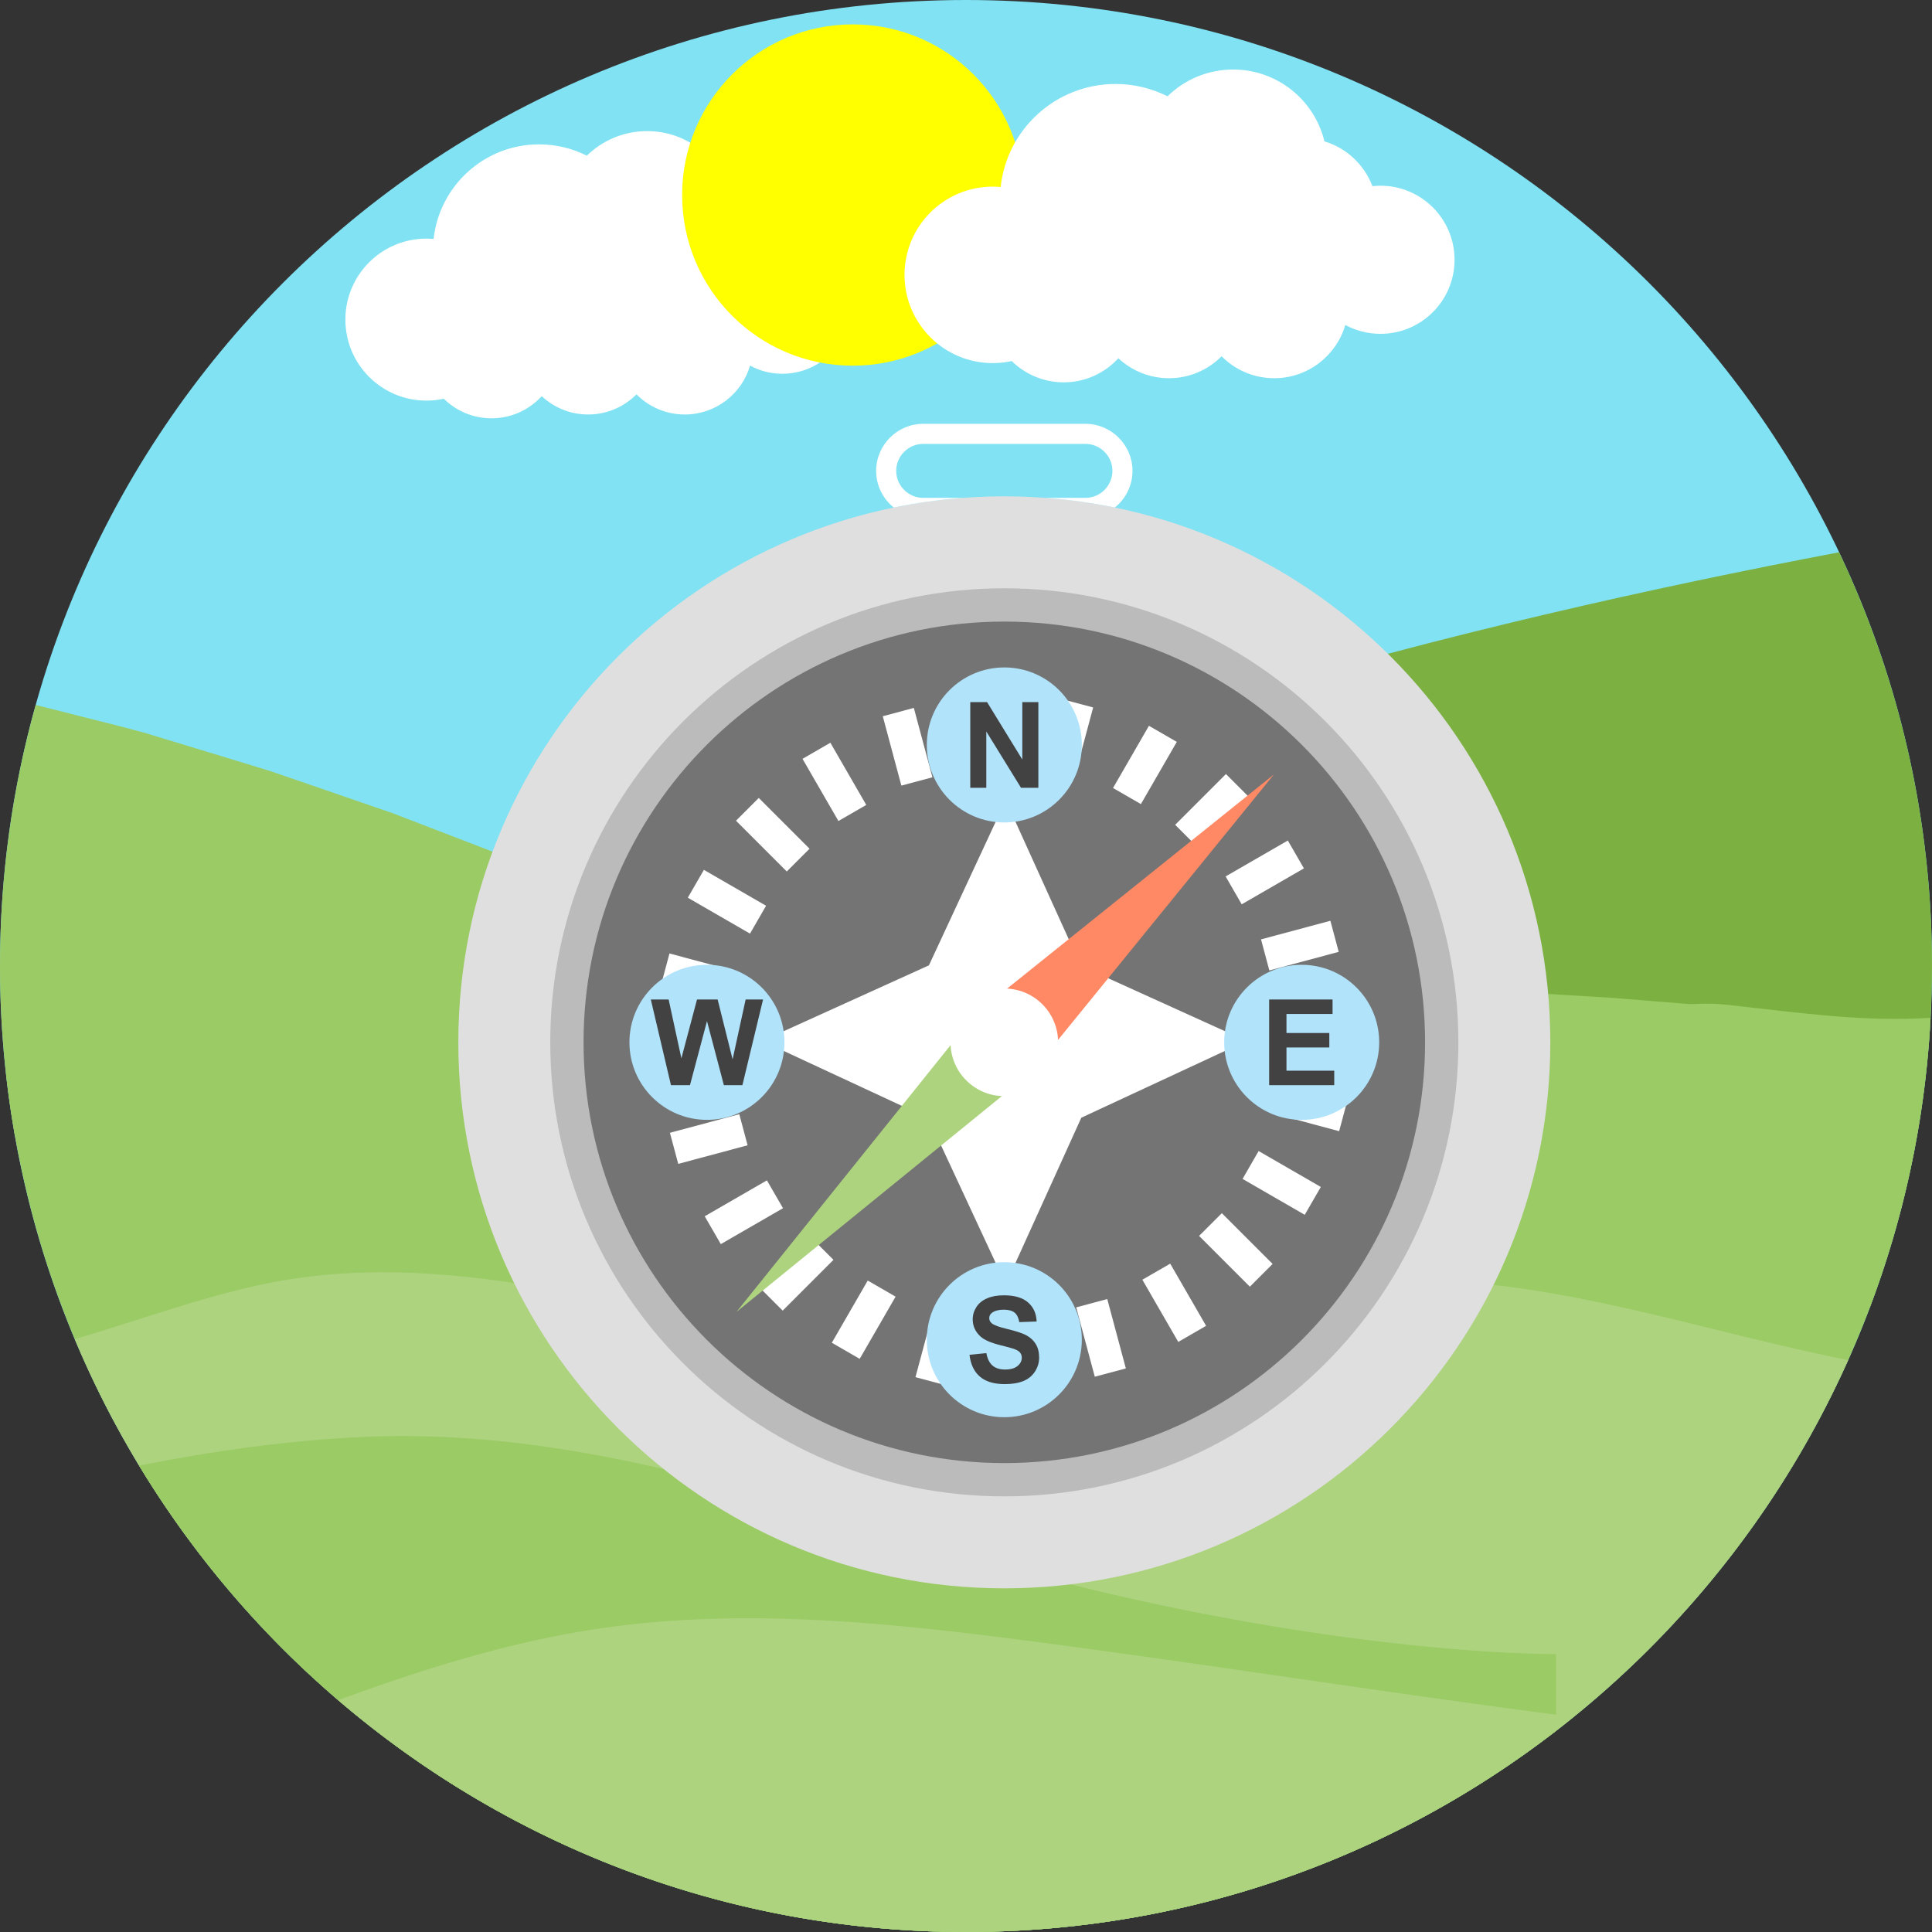 <?xml version="1.0" encoding="iso-8859-1"?>
<!-- Generator: Adobe Illustrator 19.0.0, SVG Export Plug-In . SVG Version: 6.00 Build 0)  -->
<svg version="1.1" id="Layer_1" x="0px" y="0px" xmlns="http://www.w3.org/2000/svg"
	 viewBox="0 0 512 512" style="enable-background:new 0 0 512 512;" xml:space="preserve">
<rect x="0" y="0" width="512" height="512" fill="#333333" stroke="none"/>
<g>
	<path style="fill:#80E2F2;" d="M256,0c141.385,0,256,114.615,256,256S397.385,512,256,512S0,397.385,0,256S114.615,0,256,0z"/>
	<path style="fill:#7CB142;" d="M202.183,260.206l-13.239-9.156l-7.526-3.478l-4.071-1.883
		c85.932-49.09,211.093-80.565,310.034-99.329C503.16,179.594,512,216.765,512,256c0,5.379-0.188,10.711-0.516,16.013
		c-95.369-9.743-187.466-13.485-283.533-12.664L202.183,260.206z"/>
	<path style="fill:#9BCB64;" d="M511.63,269.743c-18.184,1.068-33.381-1.185-53.952-3.467c-17.046-1.895-34.32,6.423-51.36,4.47
		c-14.183-1.631-27.774-9.18-41.939-7.426c-11.186,1.378-21.163,8.458-32.402,9.25c-13.79,0.968-26.659-7.649-40.473-7.96
		c-17.046-0.381-32.144,11.796-49.148,13.039c-13.978,1.026-27.721-5.467-41.693-4.335c-11.18,0.903-21.41,6.599-32.419,8.746
		c-18.447,3.607-37.264-2.945-56.058-3.49c-16.67-0.487-40.977,9.69-57.636,10.564c-19.58,1.026-35.992-6.071-52.896-4.077
		C16.084,412.759,124.44,512,256,512C392.769,512,504.486,404.735,511.63,269.743z"/>
	<path style="fill:#ADD37F;" d="M489.781,360.438c-42.027-8.329-84.178-23.944-126.663-20.712
		c-31.358,2.393-61.196,14.987-92.501,18.019c-66.071,6.405-131.907-30.144-197.197-18.142
		c-17.685,3.25-35.716,10.013-53.606,15.292C58.498,447.173,149.674,512,256,512C360.185,512,449.824,449.76,489.781,360.438z"/>
	<path style="fill:#9BCB64;" d="M412.372,438.351c0,0-73.027,0.798-174.292-31.334c-46.368-14.711-93.698-28.519-142.3-26.19
		c-19.761,0.944-39.429,3.713-58.926,7.573C81.708,462.482,163.071,512,256,512c58.891,0,113.119-19.896,156.372-53.319V438.351z"/>
	<path style="fill:#ADD37F;" d="M417.012,455.009c-50.779-6.476-101.704-14.77-151.24-21.034
		c-35.962-4.552-72.529-7.696-108.362-2.194c-23.228,3.566-45.67,10.687-67.795,18.764C134.364,488.848,192.475,512,256,512
		C317.014,512,373.031,490.643,417.012,455.009z"/>
	<path style="fill:#9BCB64;" d="M9.467,186.821l6.74,1.701c7.373,1.924,14.693,3.631,22.067,5.672l22.137,6.722l11.039,3.373
		l10.875,3.731l21.762,7.502l21.415,8.241l10.746,4.129l10.564,4.493l21.157,8.957l9.379,4.346l4.071,1.883l7.526,3.478
		l21.756,8.869l-16.107,0.54l33.358-1.109l33.299-0.287l16.699-0.147l16.658,0.252l33.329,0.481l21.48,0.792l12.007,0.44
		l16.418,0.604l16.606,0.968l33.2,2.018l33.047,2.686c11.027,0.821,22.008,1.918,32.977,3.056
		c5.924,0.628,11.878,1.202,17.814,1.801c-1.601,25.973-7.074,50.89-15.855,74.194l-1.073-0.229
		c-14.488-3.156-29.299-5.807-44.033-8.746c-14.858-2.622-29.786-5.209-44.778-7.637c-61.366-9.162-117.266-14.488-178.433-19.327
		c-28.648-2.03-56.398-3.918-82.764-5.267c-26.36-1.414-51.348-2.264-74.447-2.968c-23.116-0.581-44.338-0.962-63.161-1.073
		l-3.003-0.012C1.355,286.355,0,271.333,0,256C0,232.027,3.308,208.823,9.467,186.821z"/>
</g>
<path style="fill:#FFFFFF;" d="M142.869,38.256c4.552,0,8.845,1.085,12.646,3.003c4.124-4.036,9.755-6.517,15.978-6.517
	c10.763,0,19.797,7.449,22.207,17.48c5.385,1.619,9.702,5.678,11.673,10.892c0.645-0.065,1.302-0.1,1.971-0.1
	c9.948,0,18.013,8.065,18.013,18.019c0,9.948-8.065,18.019-18.013,18.019c-3.109,0-6.024-0.78-8.57-2.159
	c-2.188,7.485-9.098,12.951-17.298,12.951c-5.003,0-9.538-2.041-12.805-5.338c-3.261,3.296-7.795,5.338-12.805,5.338
	c-4.757,0-9.08-1.842-12.306-4.857c-3.296,3.602-8.03,5.866-13.303,5.866c-4.927,0-9.391-1.977-12.646-5.185
	c-1.484,0.328-3.033,0.499-4.616,0.499c-11.86,0-21.468-9.608-21.468-21.468c0-11.854,9.608-21.462,21.468-21.462
	c0.645,0,1.285,0.029,1.918,0.088C116.439,49.23,128.37,38.256,142.869,38.256z"/>
<path style="fill:#FFFF00;" d="M225.997,6.464c24.976,0,45.224,20.248,45.224,45.224c0,24.982-20.248,45.224-45.224,45.224
	c-24.982,0-45.224-20.242-45.224-45.224C180.773,26.712,201.015,6.464,225.997,6.464z"/>
<path style="fill:#FFFFFF;" d="M295.628,22.254c4.956,0,9.631,1.179,13.778,3.267c4.481-4.393,10.623-7.097,17.397-7.097
	c11.725,0,21.562,8.118,24.19,19.04c5.86,1.766,10.564,6.188,12.711,11.866c0.704-0.076,1.419-0.111,2.147-0.111
	c10.834,0,19.621,8.787,19.621,19.626s-8.787,19.626-19.621,19.626c-3.384,0-6.558-0.851-9.332-2.346
	c-2.381,8.147-9.913,14.107-18.84,14.107c-5.455,0-10.388-2.223-13.948-5.819c-3.555,3.596-8.488,5.819-13.943,5.819
	c-5.185,0-9.895-2.012-13.409-5.291c-3.59,3.924-8.752,6.382-14.482,6.382c-5.373,0-10.23-2.153-13.778-5.643
	c-1.619,0.358-3.302,0.546-5.033,0.546c-12.916,0-23.38-10.47-23.38-23.386c0-12.91,10.464-23.38,23.38-23.38
	c0.704,0,1.402,0.035,2.094,0.1C266.834,34.203,279.838,22.254,295.628,22.254z"/>
<path style="fill:#DFDFDF;" d="M266.153,131.531c79.913,0,144.694,64.786,144.694,144.694c0,79.913-64.78,144.699-144.694,144.699
	S121.46,356.138,121.46,276.225C121.46,196.317,186.24,131.531,266.153,131.531z"/>
<path style="fill:#BBBBBB;" d="M266.153,155.903c66.452,0,120.328,53.87,120.328,120.322c0,66.458-53.876,120.328-120.328,120.328
	s-120.328-53.87-120.328-120.328C145.826,209.773,199.702,155.903,266.153,155.903z"/>
<path style="fill:#747474;" d="M266.153,164.725c61.583,0,111.506,49.922,111.506,111.5c0,61.583-49.922,111.506-111.506,111.506
	s-111.506-49.922-111.506-111.506C154.648,214.647,204.57,164.725,266.153,164.725z"/>
<polygon style="fill:#FFFFFF;" points="233.945,189.812 242.175,187.607 247.102,205.99 238.872,208.195 "/>
<polygon style="fill:#B3B3B3;" points="257.408,184.422 265.931,184.422 265.931,203.45 257.408,203.45 "/>
<g>
	<polygon style="fill:#FFFFFF;" points="281.469,185.284 289.698,187.489 284.771,205.872 276.541,203.667 	"/>
	<polygon style="fill:#FFFFFF;" points="179.741,308.439 177.535,300.203 195.918,295.276 198.124,303.512 	"/>
</g>
<polygon style="fill:#B3B3B3;" points="174.35,284.976 174.35,276.448 193.378,276.448 193.378,284.976 "/>
<g>
	<polygon style="fill:#FFFFFF;" points="175.213,260.915 177.418,252.68 195.801,257.607 193.595,265.843 	"/>
	<polygon style="fill:#FFFFFF;" points="298.362,362.643 290.132,364.849 285.205,346.466 293.435,344.26 	"/>
</g>
<polygon style="fill:#B3B3B3;" points="274.899,368.034 266.376,368.034 266.376,349.006 274.899,349.006 "/>
<g>
	<polygon style="fill:#FFFFFF;" points="250.838,367.171 242.609,364.96 247.536,346.583 255.765,348.789 	"/>
	<polygon style="fill:#FFFFFF;" points="352.566,244.016 354.772,252.252 336.389,257.179 334.183,248.944 	"/>
</g>
<polygon style="fill:#B3B3B3;" points="357.957,267.479 357.957,276.008 338.928,276.008 338.928,267.479 "/>
<g>
	<polygon style="fill:#FFFFFF;" points="357.094,291.54 354.889,299.775 336.506,294.848 338.711,286.613 	"/>
	<path style="fill:#FFFFFF;" d="M286.56,296.203l-20.037,44.192l-20.483-44.057l-44.051-20.477l44.186-20.037l20.348-43.764
		l19.902,43.893l43.893,19.908L286.56,296.203z M286.132,256.246c11.039,11.039,11.039,28.923,0,39.963
		c-11.033,11.033-28.923,11.033-39.957,0c-11.039-11.039-11.039-28.923,0-39.963C257.208,245.213,275.099,245.213,286.132,256.246z"
		/>
</g>
<g>
	<path style="fill:#B1E3FB;" d="M286.695,197.42c0,11.344-9.197,20.541-20.541,20.541s-20.541-9.197-20.541-20.541
		s9.197-20.541,20.541-20.541S286.695,186.076,286.695,197.42z"/>
	<path style="fill:#B1E3FB;" d="M344.964,296.772c-11.35,0-20.541-9.197-20.541-20.547c0-11.344,9.191-20.541,20.541-20.541
		c11.338,0,20.536,9.197,20.536,20.541C365.5,287.575,356.302,296.772,344.964,296.772z"/>
	<path style="fill:#B1E3FB;" d="M245.612,355.035c0-11.344,9.197-20.541,20.541-20.541s20.541,9.197,20.541,20.541
		s-9.197,20.541-20.541,20.541S245.612,366.38,245.612,355.035z"/>
	<path style="fill:#B1E3FB;" d="M187.343,255.683c11.35,0,20.541,9.197,20.541,20.541c0,11.35-9.191,20.547-20.541,20.547
		c-11.338,0-20.536-9.197-20.536-20.547C166.807,264.881,176.004,255.683,187.343,255.683z"/>
</g>
<g>
	<polygon style="fill:#424242;" points="257.132,208.776 257.132,186.064 261.584,186.064 270.922,201.285 270.922,186.064 
		275.175,186.064 275.175,208.776 270.582,208.776 261.379,193.848 261.379,208.776 	"/>
	<polygon style="fill:#424242;" points="336.336,287.581 336.336,264.875 353.141,264.875 353.141,268.711 340.929,268.711 
		340.929,273.755 352.284,273.755 352.284,277.591 340.929,277.591 340.929,283.744 353.587,283.744 353.587,287.581 	"/>
	<path style="fill:#424242;" d="M256.927,359.036l4.47-0.446c0.27,1.496,0.809,2.587,1.625,3.291
		c0.821,0.704,1.924,1.056,3.314,1.056c1.472,0,2.581-0.317,3.326-0.938c0.745-0.622,1.12-1.355,1.12-2.188
		c0-0.54-0.158-0.997-0.469-1.373s-0.862-0.704-1.642-0.98c-0.534-0.194-1.754-0.516-3.654-0.991
		c-2.446-0.616-4.165-1.367-5.15-2.258c-1.39-1.255-2.088-2.78-2.088-4.581c0-1.161,0.328-2.247,0.98-3.261
		c0.657-1.009,1.595-1.771,2.827-2.299c1.232-0.534,2.716-0.798,4.458-0.798c2.839,0,4.98,0.633,6.411,1.895
		c1.437,1.267,2.188,2.945,2.264,5.05l-4.599,0.158c-0.199-1.173-0.616-2.012-1.255-2.522c-0.639-0.516-1.601-0.774-2.88-0.774
		c-1.32,0-2.358,0.276-3.103,0.827c-0.481,0.352-0.721,0.821-0.721,1.414c0,0.54,0.223,1.003,0.68,1.378
		c0.575,0.493,1.977,1.003,4.2,1.531c2.229,0.522,3.871,1.073,4.933,1.631c1.068,0.569,1.9,1.331,2.505,2.311
		c0.604,0.98,0.903,2.182,0.903,3.619c0,1.296-0.358,2.516-1.085,3.654c-0.721,1.138-1.742,1.983-3.062,2.534
		c-1.326,0.551-2.974,0.827-4.945,0.827c-2.868,0-5.074-0.657-6.611-1.988C258.141,363.494,257.226,361.564,256.927,359.036z"/>
	<polygon style="fill:#424242;" points="177.811,287.581 172.473,264.875 177.195,264.875 180.574,280.471 184.715,264.875 
		190.182,264.875 194.147,280.735 197.602,264.875 202.218,264.875 196.745,287.581 191.836,287.581 187.36,270.605 182.85,287.581 
			"/>
</g>
<g>
	<path style="fill:#FFFFFF;" d="M244.656,112.315h42.995c6.863,0,12.47,5.608,12.47,12.47l0,0c0,3.918-1.824,7.426-4.669,9.714
		c-6.012-1.232-12.154-2.094-18.406-2.563h10.605c3.93,0,7.15-3.214,7.15-7.15l0,0c0-3.93-3.22-7.15-7.15-7.15h-42.995
		c-3.93,0-7.15,3.22-7.15,7.15l0,0c0,3.936,3.22,7.15,7.15,7.15h10.605c-6.253,0.469-12.4,1.331-18.406,2.563
		c-2.845-2.288-4.669-5.795-4.669-9.714l0,0C232.186,117.923,237.793,112.315,244.656,112.315z"/>
	<polygon style="fill:#FFFFFF;" points="324.886,205.127 330.91,211.151 317.454,224.613 311.43,218.583 	"/>
	<polygon style="fill:#FFFFFF;" points="207.421,347.328 201.397,341.304 214.853,327.842 220.877,333.872 	"/>
</g>
<polygon style="fill:#FF8964;" points="258.587,268.658 273.72,283.797 337.591,205.25 "/>
<polygon style="fill:#ADD37F;" points="258.587,268.658 273.72,283.797 195.179,347.662 "/>
<g>
	<path style="fill:#FFFFFF;" d="M276.236,266.142c5.572,5.572,5.572,14.6,0,20.172c-5.566,5.566-14.6,5.566-20.166,0
		c-5.572-5.572-5.572-14.6,0-20.172C261.637,260.575,270.67,260.575,276.236,266.142z"/>
	<polygon style="fill:#FFFFFF;" points="304.479,192.346 311.864,196.61 302.35,213.093 294.965,208.829 	"/>
	<polygon style="fill:#FFFFFF;" points="341.286,222.748 345.551,230.133 329.068,239.647 324.804,232.262 	"/>
	<polygon style="fill:#FFFFFF;" points="350.032,314.557 345.768,321.936 329.291,312.422 333.55,305.037 	"/>
	<polygon style="fill:#FFFFFF;" points="337.257,334.957 331.227,340.987 317.771,327.526 323.801,321.502 	"/>
	<polygon style="fill:#FFFFFF;" points="319.63,351.358 312.251,355.622 302.737,339.14 310.116,334.881 	"/>
	<polygon style="fill:#FFFFFF;" points="227.827,360.109 220.442,355.845 229.957,339.362 237.341,343.627 	"/>
	<polygon style="fill:#FFFFFF;" points="191.02,329.702 186.756,322.323 203.239,312.809 207.503,320.188 	"/>
	<polygon style="fill:#FFFFFF;" points="182.275,237.899 186.539,230.52 203.016,240.034 198.757,247.419 	"/>
	<polygon style="fill:#FFFFFF;" points="195.05,217.498 201.08,211.468 214.536,224.924 208.506,230.954 	"/>
	<polygon style="fill:#FFFFFF;" points="212.676,201.098 220.055,196.833 229.569,213.316 222.19,217.574 	"/>
</g>
<g>
</g>
<g>
</g>
<g>
</g>
<g>
</g>
<g>
</g>
<g>
</g>
<g>
</g>
<g>
</g>
<g>
</g>
<g>
</g>
<g>
</g>
<g>
</g>
<g>
</g>
<g>
</g>
<g>
</g>
</svg>
